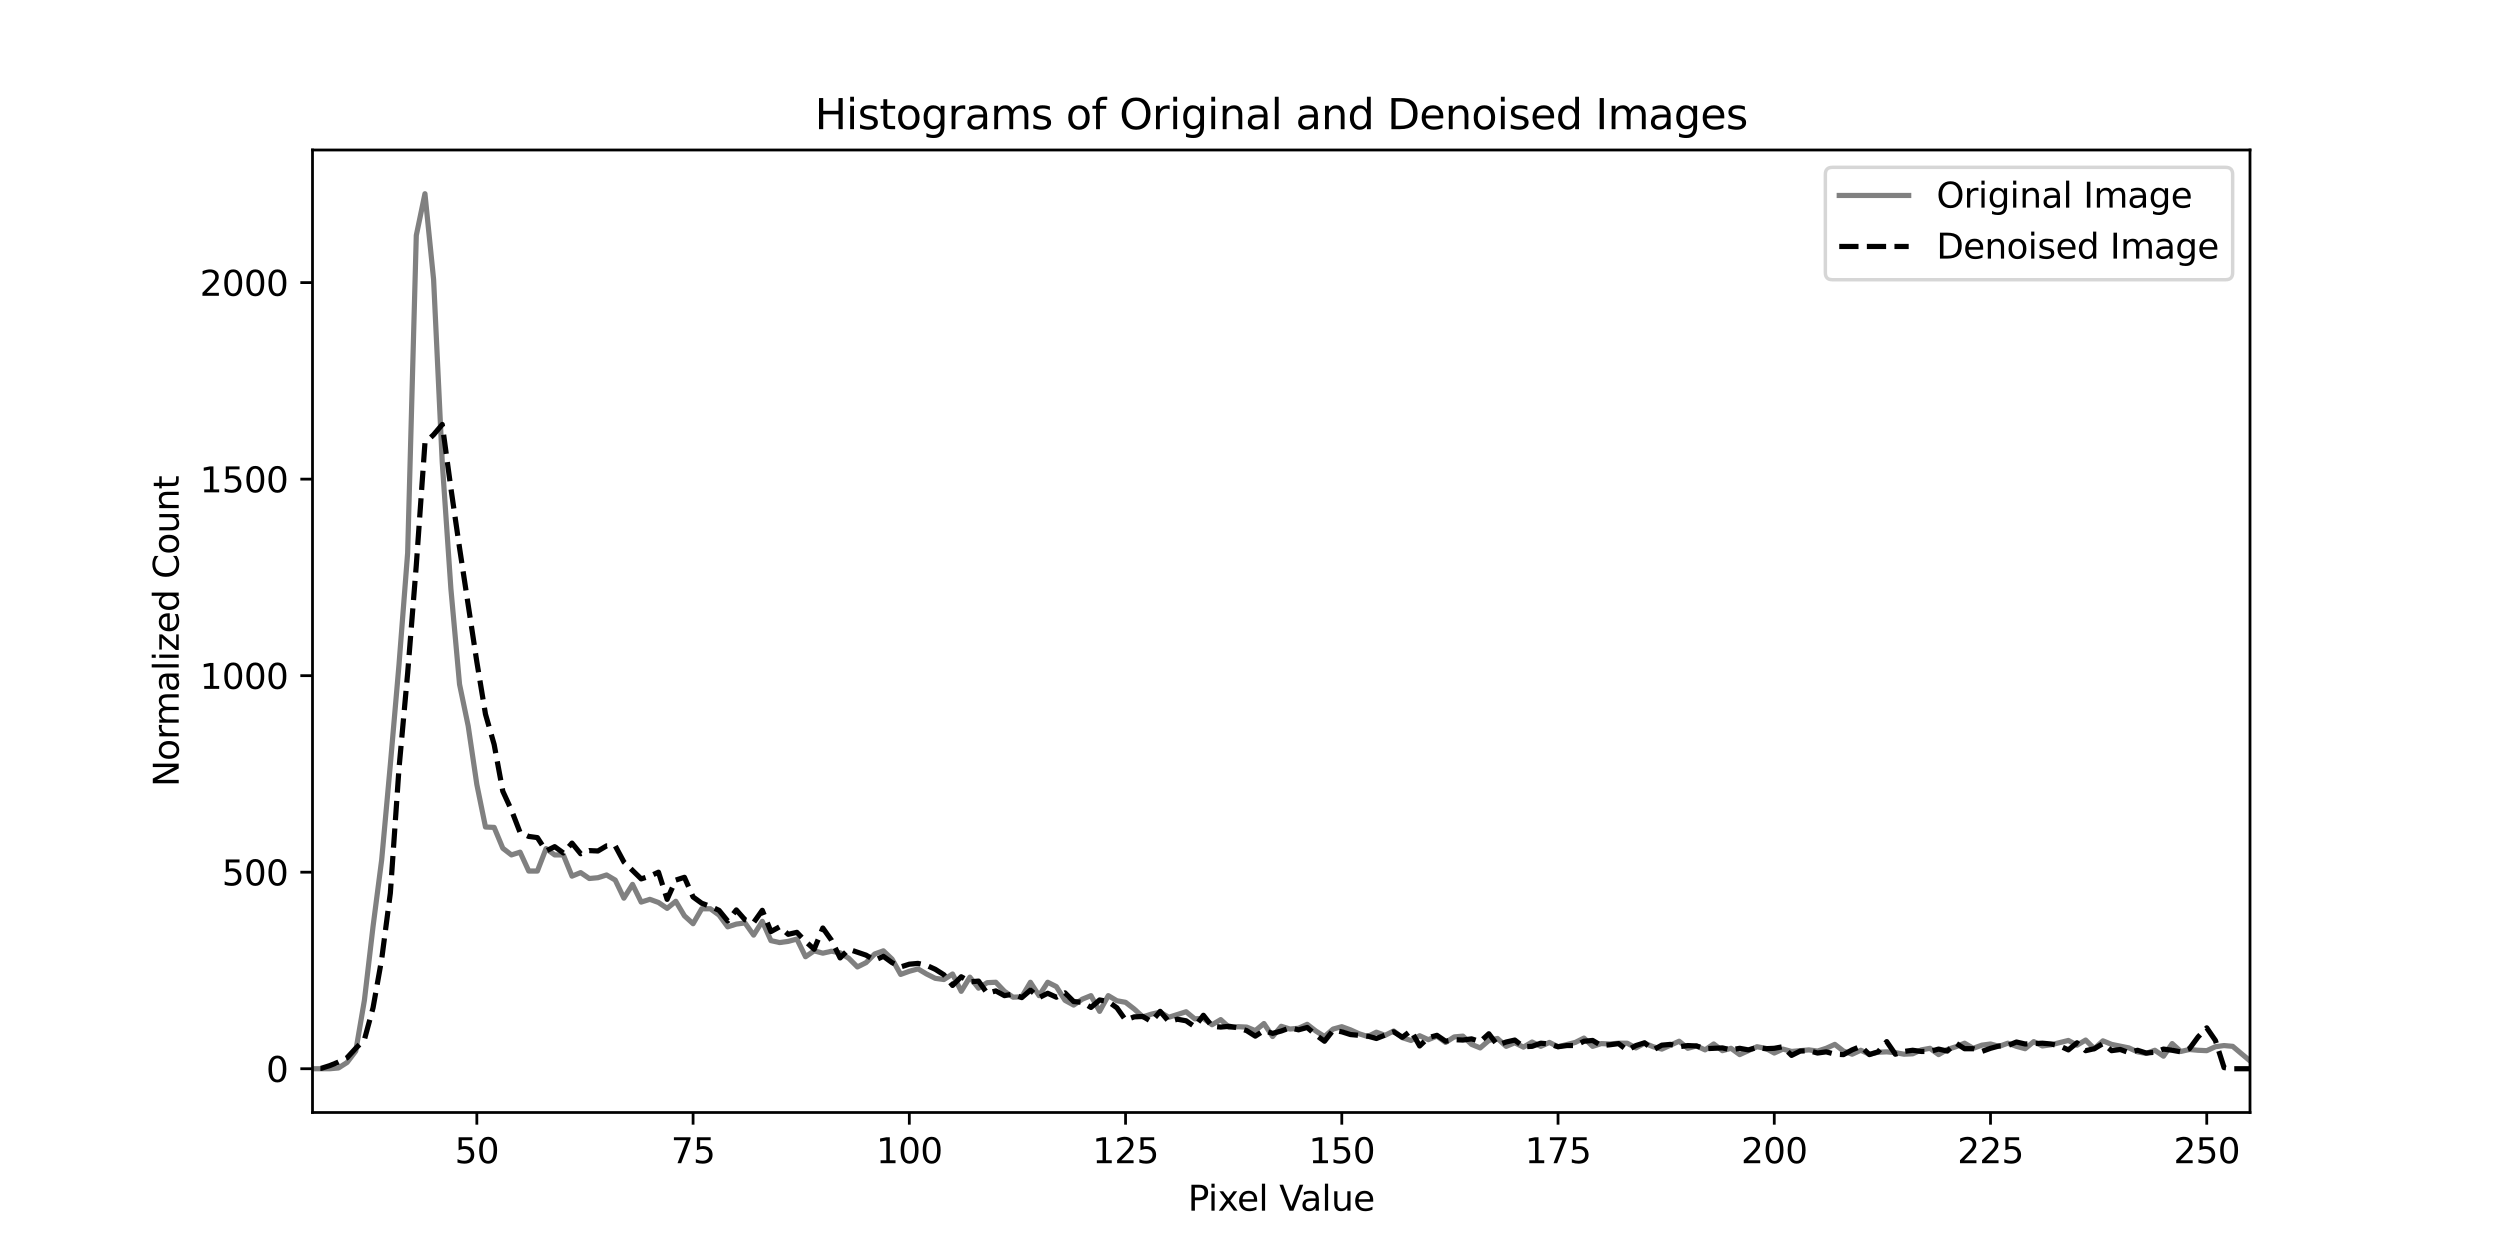 <?xml version="1.0" encoding="utf-8" standalone="no"?>
<!DOCTYPE svg PUBLIC "-//W3C//DTD SVG 1.1//EN"
  "http://www.w3.org/Graphics/SVG/1.1/DTD/svg11.dtd">
<svg xmlns:xlink="http://www.w3.org/1999/xlink" width="720pt" height="360pt" viewBox="0 0 720 360" xmlns="http://www.w3.org/2000/svg" version="1.1">
 <defs>
  <style type="text/css">*{stroke-linejoin: round; stroke-linecap: butt}</style>
 </defs>
 <g id="figure_1">
  <g id="patch_1">
   <path d="M 0 360 
L 720 360 
L 720 0 
L 0 0 
z
" style="fill: #ffffff"/>
  </g>
  <g id="axes_1">
   <g id="patch_2">
    <path d="M 90 320.4 
L 648 320.4 
L 648 43.2 
L 90 43.2 
z
" style="fill: #ffffff"/>
   </g>
   <g id="matplotlib.axis_1">
    <g id="xtick_1">
     <g id="line2d_1">
      <defs>
       <path id="m4e971dd913" d="M 0 0 
L 0 3.5 
" style="stroke: #000000; stroke-width: 0.8"/>
      </defs>
      <g>
       <use xlink:href="#m4e971dd913" x="137.33" y="320.4" style="stroke: #000000; stroke-width: 0.8"/>
      </g>
     </g>
     <g id="text_1">
      <!-- 50 -->
      <g transform="translate(130.968 334.998) scale(0.1 -0.1)">
       <defs>
        <path id="DejaVuSans-35" d="M 691 4666 
L 3169 4666 
L 3169 4134 
L 1269 4134 
L 1269 2991 
Q 1406 3038 1543 3061 
Q 1681 3084 1819 3084 
Q 2600 3084 3056 2656 
Q 3513 2228 3513 1497 
Q 3513 744 3044 326 
Q 2575 -91 1722 -91 
Q 1428 -91 1123 -41 
Q 819 9 494 109 
L 494 744 
Q 775 591 1075 516 
Q 1375 441 1709 441 
Q 2250 441 2565 725 
Q 2881 1009 2881 1497 
Q 2881 1984 2565 2268 
Q 2250 2553 1709 2553 
Q 1456 2553 1204 2497 
Q 953 2441 691 2322 
L 691 4666 
z
" transform="scale(0.016)"/>
        <path id="DejaVuSans-30" d="M 2034 4250 
Q 1547 4250 1301 3770 
Q 1056 3291 1056 2328 
Q 1056 1369 1301 889 
Q 1547 409 2034 409 
Q 2525 409 2770 889 
Q 3016 1369 3016 2328 
Q 3016 3291 2770 3770 
Q 2525 4250 2034 4250 
z
M 2034 4750 
Q 2819 4750 3233 4129 
Q 3647 3509 3647 2328 
Q 3647 1150 3233 529 
Q 2819 -91 2034 -91 
Q 1250 -91 836 529 
Q 422 1150 422 2328 
Q 422 3509 836 4129 
Q 1250 4750 2034 4750 
z
" transform="scale(0.016)"/>
       </defs>
       <use xlink:href="#DejaVuSans-35"/>
       <use xlink:href="#DejaVuSans-30" x="63.623"/>
      </g>
     </g>
    </g>
    <g id="xtick_2">
     <g id="line2d_2">
      <g>
       <use xlink:href="#m4e971dd913" x="199.607" y="320.4" style="stroke: #000000; stroke-width: 0.8"/>
      </g>
     </g>
     <g id="text_2">
      <!-- 75 -->
      <g transform="translate(193.245 334.998) scale(0.1 -0.1)">
       <defs>
        <path id="DejaVuSans-37" d="M 525 4666 
L 3525 4666 
L 3525 4397 
L 1831 0 
L 1172 0 
L 2766 4134 
L 525 4134 
L 525 4666 
z
" transform="scale(0.016)"/>
       </defs>
       <use xlink:href="#DejaVuSans-37"/>
       <use xlink:href="#DejaVuSans-35" x="63.623"/>
      </g>
     </g>
    </g>
    <g id="xtick_3">
     <g id="line2d_3">
      <g>
       <use xlink:href="#m4e971dd913" x="261.884" y="320.4" style="stroke: #000000; stroke-width: 0.8"/>
      </g>
     </g>
     <g id="text_3">
      <!-- 100 -->
      <g transform="translate(252.34 334.998) scale(0.1 -0.1)">
       <defs>
        <path id="DejaVuSans-31" d="M 794 531 
L 1825 531 
L 1825 4091 
L 703 3866 
L 703 4441 
L 1819 4666 
L 2450 4666 
L 2450 531 
L 3481 531 
L 3481 0 
L 794 0 
L 794 531 
z
" transform="scale(0.016)"/>
       </defs>
       <use xlink:href="#DejaVuSans-31"/>
       <use xlink:href="#DejaVuSans-30" x="63.623"/>
       <use xlink:href="#DejaVuSans-30" x="127.246"/>
      </g>
     </g>
    </g>
    <g id="xtick_4">
     <g id="line2d_4">
      <g>
       <use xlink:href="#m4e971dd913" x="324.161" y="320.4" style="stroke: #000000; stroke-width: 0.8"/>
      </g>
     </g>
     <g id="text_4">
      <!-- 125 -->
      <g transform="translate(314.617 334.998) scale(0.1 -0.1)">
       <defs>
        <path id="DejaVuSans-32" d="M 1228 531 
L 3431 531 
L 3431 0 
L 469 0 
L 469 531 
Q 828 903 1448 1529 
Q 2069 2156 2228 2338 
Q 2531 2678 2651 2914 
Q 2772 3150 2772 3378 
Q 2772 3750 2511 3984 
Q 2250 4219 1831 4219 
Q 1534 4219 1204 4116 
Q 875 4013 500 3803 
L 500 4441 
Q 881 4594 1212 4672 
Q 1544 4750 1819 4750 
Q 2544 4750 2975 4387 
Q 3406 4025 3406 3419 
Q 3406 3131 3298 2873 
Q 3191 2616 2906 2266 
Q 2828 2175 2409 1742 
Q 1991 1309 1228 531 
z
" transform="scale(0.016)"/>
       </defs>
       <use xlink:href="#DejaVuSans-31"/>
       <use xlink:href="#DejaVuSans-32" x="63.623"/>
       <use xlink:href="#DejaVuSans-35" x="127.246"/>
      </g>
     </g>
    </g>
    <g id="xtick_5">
     <g id="line2d_5">
      <g>
       <use xlink:href="#m4e971dd913" x="386.438" y="320.4" style="stroke: #000000; stroke-width: 0.8"/>
      </g>
     </g>
     <g id="text_5">
      <!-- 150 -->
      <g transform="translate(376.894 334.998) scale(0.1 -0.1)">
       <use xlink:href="#DejaVuSans-31"/>
       <use xlink:href="#DejaVuSans-35" x="63.623"/>
       <use xlink:href="#DejaVuSans-30" x="127.246"/>
      </g>
     </g>
    </g>
    <g id="xtick_6">
     <g id="line2d_6">
      <g>
       <use xlink:href="#m4e971dd913" x="448.714" y="320.4" style="stroke: #000000; stroke-width: 0.8"/>
      </g>
     </g>
     <g id="text_6">
      <!-- 175 -->
      <g transform="translate(439.171 334.998) scale(0.1 -0.1)">
       <use xlink:href="#DejaVuSans-31"/>
       <use xlink:href="#DejaVuSans-37" x="63.623"/>
       <use xlink:href="#DejaVuSans-35" x="127.246"/>
      </g>
     </g>
    </g>
    <g id="xtick_7">
     <g id="line2d_7">
      <g>
       <use xlink:href="#m4e971dd913" x="510.991" y="320.4" style="stroke: #000000; stroke-width: 0.8"/>
      </g>
     </g>
     <g id="text_7">
      <!-- 200 -->
      <g transform="translate(501.447 334.998) scale(0.1 -0.1)">
       <use xlink:href="#DejaVuSans-32"/>
       <use xlink:href="#DejaVuSans-30" x="63.623"/>
       <use xlink:href="#DejaVuSans-30" x="127.246"/>
      </g>
     </g>
    </g>
    <g id="xtick_8">
     <g id="line2d_8">
      <g>
       <use xlink:href="#m4e971dd913" x="573.268" y="320.4" style="stroke: #000000; stroke-width: 0.8"/>
      </g>
     </g>
     <g id="text_8">
      <!-- 225 -->
      <g transform="translate(563.724 334.998) scale(0.1 -0.1)">
       <use xlink:href="#DejaVuSans-32"/>
       <use xlink:href="#DejaVuSans-32" x="63.623"/>
       <use xlink:href="#DejaVuSans-35" x="127.246"/>
      </g>
     </g>
    </g>
    <g id="xtick_9">
     <g id="line2d_9">
      <g>
       <use xlink:href="#m4e971dd913" x="635.545" y="320.4" style="stroke: #000000; stroke-width: 0.8"/>
      </g>
     </g>
     <g id="text_9">
      <!-- 250 -->
      <g transform="translate(626.001 334.998) scale(0.1 -0.1)">
       <use xlink:href="#DejaVuSans-32"/>
       <use xlink:href="#DejaVuSans-35" x="63.623"/>
       <use xlink:href="#DejaVuSans-30" x="127.246"/>
      </g>
     </g>
    </g>
    <g id="text_10">
     <!-- Pixel Value -->
     <g transform="translate(342.12 348.677) scale(0.1 -0.1)">
      <defs>
       <path id="DejaVuSans-50" d="M 1259 4147 
L 1259 2394 
L 2053 2394 
Q 2494 2394 2734 2622 
Q 2975 2850 2975 3272 
Q 2975 3691 2734 3919 
Q 2494 4147 2053 4147 
L 1259 4147 
z
M 628 4666 
L 2053 4666 
Q 2838 4666 3239 4311 
Q 3641 3956 3641 3272 
Q 3641 2581 3239 2228 
Q 2838 1875 2053 1875 
L 1259 1875 
L 1259 0 
L 628 0 
L 628 4666 
z
" transform="scale(0.016)"/>
       <path id="DejaVuSans-69" d="M 603 3500 
L 1178 3500 
L 1178 0 
L 603 0 
L 603 3500 
z
M 603 4863 
L 1178 4863 
L 1178 4134 
L 603 4134 
L 603 4863 
z
" transform="scale(0.016)"/>
       <path id="DejaVuSans-78" d="M 3513 3500 
L 2247 1797 
L 3578 0 
L 2900 0 
L 1881 1375 
L 863 0 
L 184 0 
L 1544 1831 
L 300 3500 
L 978 3500 
L 1906 2253 
L 2834 3500 
L 3513 3500 
z
" transform="scale(0.016)"/>
       <path id="DejaVuSans-65" d="M 3597 1894 
L 3597 1613 
L 953 1613 
Q 991 1019 1311 708 
Q 1631 397 2203 397 
Q 2534 397 2845 478 
Q 3156 559 3463 722 
L 3463 178 
Q 3153 47 2828 -22 
Q 2503 -91 2169 -91 
Q 1331 -91 842 396 
Q 353 884 353 1716 
Q 353 2575 817 3079 
Q 1281 3584 2069 3584 
Q 2775 3584 3186 3129 
Q 3597 2675 3597 1894 
z
M 3022 2063 
Q 3016 2534 2758 2815 
Q 2500 3097 2075 3097 
Q 1594 3097 1305 2825 
Q 1016 2553 972 2059 
L 3022 2063 
z
" transform="scale(0.016)"/>
       <path id="DejaVuSans-6c" d="M 603 4863 
L 1178 4863 
L 1178 0 
L 603 0 
L 603 4863 
z
" transform="scale(0.016)"/>
       <path id="DejaVuSans-20" transform="scale(0.016)"/>
       <path id="DejaVuSans-56" d="M 1831 0 
L 50 4666 
L 709 4666 
L 2188 738 
L 3669 4666 
L 4325 4666 
L 2547 0 
L 1831 0 
z
" transform="scale(0.016)"/>
       <path id="DejaVuSans-61" d="M 2194 1759 
Q 1497 1759 1228 1600 
Q 959 1441 959 1056 
Q 959 750 1161 570 
Q 1363 391 1709 391 
Q 2188 391 2477 730 
Q 2766 1069 2766 1631 
L 2766 1759 
L 2194 1759 
z
M 3341 1997 
L 3341 0 
L 2766 0 
L 2766 531 
Q 2569 213 2275 61 
Q 1981 -91 1556 -91 
Q 1019 -91 701 211 
Q 384 513 384 1019 
Q 384 1609 779 1909 
Q 1175 2209 1959 2209 
L 2766 2209 
L 2766 2266 
Q 2766 2663 2505 2880 
Q 2244 3097 1772 3097 
Q 1472 3097 1187 3025 
Q 903 2953 641 2809 
L 641 3341 
Q 956 3463 1253 3523 
Q 1550 3584 1831 3584 
Q 2591 3584 2966 3190 
Q 3341 2797 3341 1997 
z
" transform="scale(0.016)"/>
       <path id="DejaVuSans-75" d="M 544 1381 
L 544 3500 
L 1119 3500 
L 1119 1403 
Q 1119 906 1312 657 
Q 1506 409 1894 409 
Q 2359 409 2629 706 
Q 2900 1003 2900 1516 
L 2900 3500 
L 3475 3500 
L 3475 0 
L 2900 0 
L 2900 538 
Q 2691 219 2414 64 
Q 2138 -91 1772 -91 
Q 1169 -91 856 284 
Q 544 659 544 1381 
z
M 1991 3584 
L 1991 3584 
z
" transform="scale(0.016)"/>
      </defs>
      <use xlink:href="#DejaVuSans-50"/>
      <use xlink:href="#DejaVuSans-69" x="58.053"/>
      <use xlink:href="#DejaVuSans-78" x="85.836"/>
      <use xlink:href="#DejaVuSans-65" x="141.891"/>
      <use xlink:href="#DejaVuSans-6c" x="203.414"/>
      <use xlink:href="#DejaVuSans-20" x="231.197"/>
      <use xlink:href="#DejaVuSans-56" x="262.984"/>
      <use xlink:href="#DejaVuSans-61" x="323.643"/>
      <use xlink:href="#DejaVuSans-6c" x="384.922"/>
      <use xlink:href="#DejaVuSans-75" x="412.705"/>
      <use xlink:href="#DejaVuSans-65" x="476.084"/>
     </g>
    </g>
   </g>
   <g id="matplotlib.axis_2">
    <g id="ytick_1">
     <g id="line2d_10">
      <defs>
       <path id="m0059ff1145" d="M 0 0 
L -3.5 0 
" style="stroke: #000000; stroke-width: 0.8"/>
      </defs>
      <g>
       <use xlink:href="#m0059ff1145" x="90" y="307.8" style="stroke: #000000; stroke-width: 0.8"/>
      </g>
     </g>
     <g id="text_11">
      <!-- 0 -->
      <g transform="translate(76.638 311.599) scale(0.1 -0.1)">
       <use xlink:href="#DejaVuSans-30"/>
      </g>
     </g>
    </g>
    <g id="ytick_2">
     <g id="line2d_11">
      <g>
       <use xlink:href="#m0059ff1145" x="90" y="251.196" style="stroke: #000000; stroke-width: 0.8"/>
      </g>
     </g>
     <g id="text_12">
      <!-- 500 -->
      <g transform="translate(63.913 254.995) scale(0.1 -0.1)">
       <use xlink:href="#DejaVuSans-35"/>
       <use xlink:href="#DejaVuSans-30" x="63.623"/>
       <use xlink:href="#DejaVuSans-30" x="127.246"/>
      </g>
     </g>
    </g>
    <g id="ytick_3">
     <g id="line2d_12">
      <g>
       <use xlink:href="#m0059ff1145" x="90" y="194.592" style="stroke: #000000; stroke-width: 0.8"/>
      </g>
     </g>
     <g id="text_13">
      <!-- 1000 -->
      <g transform="translate(57.55 198.392) scale(0.1 -0.1)">
       <use xlink:href="#DejaVuSans-31"/>
       <use xlink:href="#DejaVuSans-30" x="63.623"/>
       <use xlink:href="#DejaVuSans-30" x="127.246"/>
       <use xlink:href="#DejaVuSans-30" x="190.869"/>
      </g>
     </g>
    </g>
    <g id="ytick_4">
     <g id="line2d_13">
      <g>
       <use xlink:href="#m0059ff1145" x="90" y="137.989" style="stroke: #000000; stroke-width: 0.8"/>
      </g>
     </g>
     <g id="text_14">
      <!-- 1500 -->
      <g transform="translate(57.55 141.788) scale(0.1 -0.1)">
       <use xlink:href="#DejaVuSans-31"/>
       <use xlink:href="#DejaVuSans-35" x="63.623"/>
       <use xlink:href="#DejaVuSans-30" x="127.246"/>
       <use xlink:href="#DejaVuSans-30" x="190.869"/>
      </g>
     </g>
    </g>
    <g id="ytick_5">
     <g id="line2d_14">
      <g>
       <use xlink:href="#m0059ff1145" x="90" y="81.385" style="stroke: #000000; stroke-width: 0.8"/>
      </g>
     </g>
     <g id="text_15">
      <!-- 2000 -->
      <g transform="translate(57.55 85.184) scale(0.1 -0.1)">
       <use xlink:href="#DejaVuSans-32"/>
       <use xlink:href="#DejaVuSans-30" x="63.623"/>
       <use xlink:href="#DejaVuSans-30" x="127.246"/>
       <use xlink:href="#DejaVuSans-30" x="190.869"/>
      </g>
     </g>
    </g>
    <g id="text_16">
     <!-- Normalized Count -->
     <g transform="translate(51.47 226.593) rotate(-90) scale(0.1 -0.1)">
      <defs>
       <path id="DejaVuSans-4e" d="M 628 4666 
L 1478 4666 
L 3547 763 
L 3547 4666 
L 4159 4666 
L 4159 0 
L 3309 0 
L 1241 3903 
L 1241 0 
L 628 0 
L 628 4666 
z
" transform="scale(0.016)"/>
       <path id="DejaVuSans-6f" d="M 1959 3097 
Q 1497 3097 1228 2736 
Q 959 2375 959 1747 
Q 959 1119 1226 758 
Q 1494 397 1959 397 
Q 2419 397 2687 759 
Q 2956 1122 2956 1747 
Q 2956 2369 2687 2733 
Q 2419 3097 1959 3097 
z
M 1959 3584 
Q 2709 3584 3137 3096 
Q 3566 2609 3566 1747 
Q 3566 888 3137 398 
Q 2709 -91 1959 -91 
Q 1206 -91 779 398 
Q 353 888 353 1747 
Q 353 2609 779 3096 
Q 1206 3584 1959 3584 
z
" transform="scale(0.016)"/>
       <path id="DejaVuSans-72" d="M 2631 2963 
Q 2534 3019 2420 3045 
Q 2306 3072 2169 3072 
Q 1681 3072 1420 2755 
Q 1159 2438 1159 1844 
L 1159 0 
L 581 0 
L 581 3500 
L 1159 3500 
L 1159 2956 
Q 1341 3275 1631 3429 
Q 1922 3584 2338 3584 
Q 2397 3584 2469 3576 
Q 2541 3569 2628 3553 
L 2631 2963 
z
" transform="scale(0.016)"/>
       <path id="DejaVuSans-6d" d="M 3328 2828 
Q 3544 3216 3844 3400 
Q 4144 3584 4550 3584 
Q 5097 3584 5394 3201 
Q 5691 2819 5691 2113 
L 5691 0 
L 5113 0 
L 5113 2094 
Q 5113 2597 4934 2840 
Q 4756 3084 4391 3084 
Q 3944 3084 3684 2787 
Q 3425 2491 3425 1978 
L 3425 0 
L 2847 0 
L 2847 2094 
Q 2847 2600 2669 2842 
Q 2491 3084 2119 3084 
Q 1678 3084 1418 2786 
Q 1159 2488 1159 1978 
L 1159 0 
L 581 0 
L 581 3500 
L 1159 3500 
L 1159 2956 
Q 1356 3278 1631 3431 
Q 1906 3584 2284 3584 
Q 2666 3584 2933 3390 
Q 3200 3197 3328 2828 
z
" transform="scale(0.016)"/>
       <path id="DejaVuSans-7a" d="M 353 3500 
L 3084 3500 
L 3084 2975 
L 922 459 
L 3084 459 
L 3084 0 
L 275 0 
L 275 525 
L 2438 3041 
L 353 3041 
L 353 3500 
z
" transform="scale(0.016)"/>
       <path id="DejaVuSans-64" d="M 2906 2969 
L 2906 4863 
L 3481 4863 
L 3481 0 
L 2906 0 
L 2906 525 
Q 2725 213 2448 61 
Q 2172 -91 1784 -91 
Q 1150 -91 751 415 
Q 353 922 353 1747 
Q 353 2572 751 3078 
Q 1150 3584 1784 3584 
Q 2172 3584 2448 3432 
Q 2725 3281 2906 2969 
z
M 947 1747 
Q 947 1113 1208 752 
Q 1469 391 1925 391 
Q 2381 391 2643 752 
Q 2906 1113 2906 1747 
Q 2906 2381 2643 2742 
Q 2381 3103 1925 3103 
Q 1469 3103 1208 2742 
Q 947 2381 947 1747 
z
" transform="scale(0.016)"/>
       <path id="DejaVuSans-43" d="M 4122 4306 
L 4122 3641 
Q 3803 3938 3442 4084 
Q 3081 4231 2675 4231 
Q 1875 4231 1450 3742 
Q 1025 3253 1025 2328 
Q 1025 1406 1450 917 
Q 1875 428 2675 428 
Q 3081 428 3442 575 
Q 3803 722 4122 1019 
L 4122 359 
Q 3791 134 3420 21 
Q 3050 -91 2638 -91 
Q 1578 -91 968 557 
Q 359 1206 359 2328 
Q 359 3453 968 4101 
Q 1578 4750 2638 4750 
Q 3056 4750 3426 4639 
Q 3797 4528 4122 4306 
z
" transform="scale(0.016)"/>
       <path id="DejaVuSans-6e" d="M 3513 2113 
L 3513 0 
L 2938 0 
L 2938 2094 
Q 2938 2591 2744 2837 
Q 2550 3084 2163 3084 
Q 1697 3084 1428 2787 
Q 1159 2491 1159 1978 
L 1159 0 
L 581 0 
L 581 3500 
L 1159 3500 
L 1159 2956 
Q 1366 3272 1645 3428 
Q 1925 3584 2291 3584 
Q 2894 3584 3203 3211 
Q 3513 2838 3513 2113 
z
" transform="scale(0.016)"/>
       <path id="DejaVuSans-74" d="M 1172 4494 
L 1172 3500 
L 2356 3500 
L 2356 3053 
L 1172 3053 
L 1172 1153 
Q 1172 725 1289 603 
Q 1406 481 1766 481 
L 2356 481 
L 2356 0 
L 1766 0 
Q 1100 0 847 248 
Q 594 497 594 1153 
L 594 3053 
L 172 3053 
L 172 3500 
L 594 3500 
L 594 4494 
L 1172 4494 
z
" transform="scale(0.016)"/>
      </defs>
      <use xlink:href="#DejaVuSans-4e"/>
      <use xlink:href="#DejaVuSans-6f" x="74.805"/>
      <use xlink:href="#DejaVuSans-72" x="135.986"/>
      <use xlink:href="#DejaVuSans-6d" x="175.35"/>
      <use xlink:href="#DejaVuSans-61" x="272.762"/>
      <use xlink:href="#DejaVuSans-6c" x="334.041"/>
      <use xlink:href="#DejaVuSans-69" x="361.824"/>
      <use xlink:href="#DejaVuSans-7a" x="389.607"/>
      <use xlink:href="#DejaVuSans-65" x="442.098"/>
      <use xlink:href="#DejaVuSans-64" x="503.621"/>
      <use xlink:href="#DejaVuSans-20" x="567.098"/>
      <use xlink:href="#DejaVuSans-43" x="598.885"/>
      <use xlink:href="#DejaVuSans-6f" x="668.709"/>
      <use xlink:href="#DejaVuSans-75" x="729.891"/>
      <use xlink:href="#DejaVuSans-6e" x="793.27"/>
      <use xlink:href="#DejaVuSans-74" x="856.648"/>
     </g>
    </g>
   </g>
   <g id="line2d_15">
    <path d="M 12.777 307.8 
L 94.982 307.8 
L 97.473 307.574 
L 99.964 305.989 
L 102.455 302.706 
L 104.946 288.102 
L 107.438 266.819 
L 109.929 247.574 
L 112.42 220.177 
L 114.911 191.423 
L 117.402 159.272 
L 119.893 67.8 
L 122.384 55.8 
L 124.875 80.479 
L 127.366 133.121 
L 129.857 169.574 
L 132.348 197.083 
L 134.839 209.083 
L 137.33 225.951 
L 139.821 238.177 
L 142.312 238.291 
L 144.804 244.291 
L 147.295 246.215 
L 149.786 245.423 
L 152.277 250.857 
L 154.768 250.857 
L 157.259 244.404 
L 159.75 246.215 
L 162.241 246.215 
L 164.732 252.328 
L 167.223 251.309 
L 169.714 253.008 
L 172.205 252.781 
L 174.696 251.989 
L 177.188 253.46 
L 179.679 258.668 
L 182.17 254.706 
L 184.661 259.8 
L 187.152 259.008 
L 189.643 259.913 
L 192.134 261.611 
L 194.625 259.574 
L 197.116 263.762 
L 199.607 266.026 
L 202.098 261.725 
L 204.589 261.725 
L 207.08 263.536 
L 209.571 266.932 
L 212.062 266.14 
L 214.554 265.8 
L 217.045 269.309 
L 219.536 265.347 
L 222.027 270.894 
L 224.518 271.46 
L 227.009 271.121 
L 229.5 270.442 
L 231.991 275.536 
L 234.482 273.838 
L 236.973 274.517 
L 239.464 273.951 
L 241.955 274.404 
L 244.446 275.989 
L 246.938 278.479 
L 249.429 277.234 
L 251.92 274.743 
L 254.411 273.838 
L 256.902 276.215 
L 259.393 280.63 
L 261.884 279.725 
L 264.375 279.045 
L 266.866 280.517 
L 269.357 281.762 
L 271.848 282.102 
L 274.339 280.517 
L 276.83 285.498 
L 279.321 281.423 
L 281.812 284.592 
L 284.304 283.008 
L 286.795 282.894 
L 289.286 285.498 
L 291.777 287.196 
L 294.268 287.083 
L 296.759 282.894 
L 299.25 286.743 
L 301.741 282.894 
L 304.232 284.14 
L 306.723 288.102 
L 309.214 289.46 
L 311.705 287.762 
L 314.196 286.743 
L 316.688 291.272 
L 319.179 286.743 
L 321.67 288.215 
L 324.161 288.668 
L 326.652 290.592 
L 329.143 292.857 
L 331.634 292.064 
L 334.125 291.498 
L 336.616 292.97 
L 341.598 291.385 
L 344.089 293.423 
L 346.58 293.309 
L 349.071 295.121 
L 351.562 293.649 
L 354.054 295.913 
L 356.545 295.687 
L 359.036 295.8 
L 361.527 296.819 
L 364.018 294.781 
L 366.509 298.517 
L 369 295.574 
L 371.491 296.366 
L 373.982 296.14 
L 376.473 295.008 
L 378.964 296.932 
L 381.455 298.517 
L 383.946 296.366 
L 386.438 295.687 
L 388.929 296.592 
L 391.42 297.725 
L 393.911 298.517 
L 396.402 297.272 
L 398.893 298.177 
L 401.384 296.932 
L 403.875 298.857 
L 406.366 299.649 
L 408.857 298.291 
L 411.348 299.423 
L 413.839 298.404 
L 416.33 300.215 
L 418.821 298.63 
L 421.312 298.404 
L 423.804 300.781 
L 426.295 301.8 
L 428.786 299.649 
L 431.277 299.083 
L 433.768 301.347 
L 436.259 300.328 
L 438.75 301.574 
L 441.241 300.102 
L 443.732 301.347 
L 446.223 300.215 
L 448.714 301.46 
L 453.696 300.215 
L 456.188 298.97 
L 458.679 301.347 
L 461.17 300.555 
L 463.661 300.668 
L 466.152 300.442 
L 468.643 300.442 
L 471.134 301.8 
L 473.625 300.442 
L 476.116 301.46 
L 478.607 302.14 
L 483.589 299.875 
L 486.08 301.913 
L 488.571 301.234 
L 491.062 302.366 
L 493.554 300.668 
L 496.045 302.592 
L 498.536 301.913 
L 501.027 303.725 
L 506.009 301.46 
L 508.5 301.913 
L 510.991 303.272 
L 513.482 302.14 
L 515.973 302.819 
L 520.955 302.366 
L 523.446 302.706 
L 525.938 301.913 
L 528.429 300.781 
L 530.92 302.706 
L 533.411 303.611 
L 535.902 302.479 
L 538.393 303.611 
L 540.884 303.045 
L 543.375 302.932 
L 545.866 303.158 
L 548.357 303.611 
L 550.848 303.498 
L 553.339 302.366 
L 555.83 301.913 
L 558.321 303.725 
L 560.812 302.253 
L 563.304 301.46 
L 565.795 300.442 
L 568.286 301.913 
L 570.777 301.008 
L 573.268 300.668 
L 575.759 301.347 
L 578.25 300.442 
L 580.741 301.347 
L 583.232 302.026 
L 585.723 299.989 
L 588.214 301.234 
L 590.705 300.894 
L 595.688 299.649 
L 598.179 301.008 
L 600.67 299.536 
L 603.161 302.026 
L 605.652 299.762 
L 608.143 300.781 
L 613.125 301.8 
L 615.616 302.932 
L 618.107 303.385 
L 620.598 302.479 
L 623.089 304.177 
L 625.58 300.555 
L 628.071 302.819 
L 630.562 302.253 
L 633.054 302.479 
L 635.545 302.592 
L 638.036 301.46 
L 640.527 301.121 
L 643.018 301.347 
L 648 305.536 
L 648 305.536 
" clip-path="url(#pa3c2c3cef3)" style="fill: none; stroke: #808080; stroke-width: 1.5; stroke-linecap: square"/>
   </g>
   <g id="line2d_16">
    <path d="M 12.777 307.8 
L 87.509 307.8 
L 90 307.687 
L 92.491 307.687 
L 94.982 306.894 
L 97.473 305.875 
L 99.964 304.63 
L 102.455 301.913 
L 104.946 299.423 
L 107.438 290.253 
L 109.929 276.215 
L 112.42 257.196 
L 114.911 221.309 
L 117.402 193.913 
L 119.893 162.781 
L 122.384 127.574 
L 124.875 125.196 
L 127.366 122.253 
L 129.857 140.592 
L 132.348 157.8 
L 137.33 190.63 
L 139.821 205.687 
L 142.312 214.404 
L 144.804 227.875 
L 147.295 233.309 
L 149.786 239.762 
L 152.277 240.894 
L 154.768 241.234 
L 157.259 245.083 
L 159.75 243.838 
L 162.241 245.649 
L 164.732 242.819 
L 167.223 245.875 
L 169.714 244.97 
L 172.205 245.083 
L 174.696 243.611 
L 177.188 243.611 
L 179.679 248.253 
L 184.661 253.121 
L 187.152 252.328 
L 189.643 251.196 
L 192.134 259.008 
L 194.625 253.46 
L 197.116 252.668 
L 199.607 258.328 
L 202.098 260.14 
L 204.589 261.045 
L 207.08 262.177 
L 209.571 265.234 
L 212.062 262.064 
L 214.554 264.894 
L 217.045 265.687 
L 219.536 262.177 
L 222.027 268.291 
L 224.518 266.932 
L 227.009 269.083 
L 229.5 268.517 
L 231.991 271.121 
L 234.482 273.385 
L 236.973 267.272 
L 239.464 270.781 
L 241.955 275.875 
L 244.446 273.385 
L 249.429 275.083 
L 251.92 276.555 
L 254.411 275.423 
L 256.902 277.234 
L 259.393 278.479 
L 261.884 277.687 
L 264.375 277.46 
L 266.866 278.026 
L 269.357 279.158 
L 271.848 280.743 
L 274.339 283.8 
L 276.83 281.309 
L 279.321 282.781 
L 281.812 282.555 
L 284.304 286.064 
L 286.795 285.385 
L 289.286 286.743 
L 291.777 286.291 
L 294.268 287.309 
L 296.759 285.158 
L 299.25 287.309 
L 301.741 286.064 
L 304.232 287.196 
L 306.723 285.951 
L 309.214 288.442 
L 311.705 288.668 
L 314.196 290.14 
L 316.688 287.989 
L 319.179 288.442 
L 321.67 290.253 
L 324.161 293.762 
L 326.652 292.857 
L 329.143 292.743 
L 331.634 294.215 
L 334.125 291.272 
L 336.616 294.215 
L 339.107 293.536 
L 341.598 293.989 
L 344.089 295.687 
L 346.58 292.404 
L 349.071 295.574 
L 351.562 295.8 
L 354.054 295.574 
L 356.545 296.026 
L 359.036 296.819 
L 361.527 298.404 
L 364.018 296.819 
L 366.509 297.611 
L 369 296.932 
L 371.491 296.026 
L 373.982 296.592 
L 376.473 295.913 
L 378.964 298.064 
L 381.455 299.875 
L 383.946 296.706 
L 386.438 297.158 
L 388.929 297.951 
L 393.911 298.404 
L 396.402 299.083 
L 401.384 297.158 
L 403.875 298.743 
L 406.366 296.819 
L 408.857 301.234 
L 411.348 298.857 
L 413.839 298.177 
L 416.33 299.875 
L 418.821 299.423 
L 421.312 299.536 
L 423.804 299.196 
L 426.295 299.989 
L 428.786 297.725 
L 431.277 301.008 
L 433.768 300.102 
L 436.259 299.536 
L 438.75 301.46 
L 441.241 301.347 
L 443.732 300.442 
L 446.223 300.668 
L 448.714 301.46 
L 451.205 301.121 
L 453.696 301.121 
L 456.188 299.875 
L 458.679 299.649 
L 461.17 301.121 
L 463.661 300.894 
L 466.152 300.555 
L 468.643 302.479 
L 471.134 301.121 
L 473.625 300.328 
L 476.116 302.366 
L 478.607 301.008 
L 481.098 300.781 
L 483.589 301.46 
L 486.08 301.121 
L 488.571 301.234 
L 491.062 302.026 
L 496.045 301.8 
L 498.536 302.366 
L 501.027 301.913 
L 503.518 302.366 
L 506.009 301.687 
L 508.5 302.026 
L 510.991 301.913 
L 513.482 301.46 
L 515.973 303.951 
L 518.464 302.706 
L 520.955 302.592 
L 523.446 303.272 
L 525.938 302.932 
L 528.429 303.611 
L 530.92 303.725 
L 533.411 302.366 
L 535.902 301.347 
L 538.393 303.725 
L 540.884 302.932 
L 543.375 299.989 
L 545.866 303.611 
L 548.357 302.819 
L 550.848 302.479 
L 553.339 302.819 
L 555.83 302.819 
L 558.321 302.14 
L 560.812 302.706 
L 563.304 300.442 
L 565.795 302.026 
L 568.286 302.026 
L 570.777 302.819 
L 573.268 301.913 
L 575.759 301.234 
L 578.25 301.121 
L 580.741 300.102 
L 583.232 300.668 
L 588.214 300.442 
L 590.705 300.668 
L 593.196 301.234 
L 595.688 302.366 
L 598.179 300.328 
L 600.67 302.592 
L 603.161 302.026 
L 605.652 300.555 
L 608.143 302.592 
L 610.634 302.253 
L 613.125 303.158 
L 615.616 302.479 
L 618.107 303.272 
L 620.598 303.045 
L 623.089 302.14 
L 625.58 302.479 
L 628.071 302.932 
L 630.562 302.026 
L 633.054 298.63 
L 635.545 296.026 
L 638.036 299.649 
L 640.527 307.46 
L 643.018 307.8 
L 648 307.8 
L 648 307.8 
" clip-path="url(#pa3c2c3cef3)" style="fill: none; stroke-dasharray: 5.55,2.4; stroke-dashoffset: 0; stroke: #000000; stroke-width: 1.5"/>
   </g>
   <g id="patch_3">
    <path d="M 90 320.4 
L 90 43.2 
" style="fill: none; stroke: #000000; stroke-width: 0.8; stroke-linejoin: miter; stroke-linecap: square"/>
   </g>
   <g id="patch_4">
    <path d="M 648 320.4 
L 648 43.2 
" style="fill: none; stroke: #000000; stroke-width: 0.8; stroke-linejoin: miter; stroke-linecap: square"/>
   </g>
   <g id="patch_5">
    <path d="M 90 320.4 
L 648 320.4 
" style="fill: none; stroke: #000000; stroke-width: 0.8; stroke-linejoin: miter; stroke-linecap: square"/>
   </g>
   <g id="patch_6">
    <path d="M 90 43.2 
L 648 43.2 
" style="fill: none; stroke: #000000; stroke-width: 0.8; stroke-linejoin: miter; stroke-linecap: square"/>
   </g>
   <g id="text_17">
    <!-- Histograms of Original and Denoised Images -->
    <g transform="translate(234.667 37.2) scale(0.12 -0.12)">
     <defs>
      <path id="DejaVuSans-48" d="M 628 4666 
L 1259 4666 
L 1259 2753 
L 3553 2753 
L 3553 4666 
L 4184 4666 
L 4184 0 
L 3553 0 
L 3553 2222 
L 1259 2222 
L 1259 0 
L 628 0 
L 628 4666 
z
" transform="scale(0.016)"/>
      <path id="DejaVuSans-73" d="M 2834 3397 
L 2834 2853 
Q 2591 2978 2328 3040 
Q 2066 3103 1784 3103 
Q 1356 3103 1142 2972 
Q 928 2841 928 2578 
Q 928 2378 1081 2264 
Q 1234 2150 1697 2047 
L 1894 2003 
Q 2506 1872 2764 1633 
Q 3022 1394 3022 966 
Q 3022 478 2636 193 
Q 2250 -91 1575 -91 
Q 1294 -91 989 -36 
Q 684 19 347 128 
L 347 722 
Q 666 556 975 473 
Q 1284 391 1588 391 
Q 1994 391 2212 530 
Q 2431 669 2431 922 
Q 2431 1156 2273 1281 
Q 2116 1406 1581 1522 
L 1381 1569 
Q 847 1681 609 1914 
Q 372 2147 372 2553 
Q 372 3047 722 3315 
Q 1072 3584 1716 3584 
Q 2034 3584 2315 3537 
Q 2597 3491 2834 3397 
z
" transform="scale(0.016)"/>
      <path id="DejaVuSans-67" d="M 2906 1791 
Q 2906 2416 2648 2759 
Q 2391 3103 1925 3103 
Q 1463 3103 1205 2759 
Q 947 2416 947 1791 
Q 947 1169 1205 825 
Q 1463 481 1925 481 
Q 2391 481 2648 825 
Q 2906 1169 2906 1791 
z
M 3481 434 
Q 3481 -459 3084 -895 
Q 2688 -1331 1869 -1331 
Q 1566 -1331 1297 -1286 
Q 1028 -1241 775 -1147 
L 775 -588 
Q 1028 -725 1275 -790 
Q 1522 -856 1778 -856 
Q 2344 -856 2625 -561 
Q 2906 -266 2906 331 
L 2906 616 
Q 2728 306 2450 153 
Q 2172 0 1784 0 
Q 1141 0 747 490 
Q 353 981 353 1791 
Q 353 2603 747 3093 
Q 1141 3584 1784 3584 
Q 2172 3584 2450 3431 
Q 2728 3278 2906 2969 
L 2906 3500 
L 3481 3500 
L 3481 434 
z
" transform="scale(0.016)"/>
      <path id="DejaVuSans-66" d="M 2375 4863 
L 2375 4384 
L 1825 4384 
Q 1516 4384 1395 4259 
Q 1275 4134 1275 3809 
L 1275 3500 
L 2222 3500 
L 2222 3053 
L 1275 3053 
L 1275 0 
L 697 0 
L 697 3053 
L 147 3053 
L 147 3500 
L 697 3500 
L 697 3744 
Q 697 4328 969 4595 
Q 1241 4863 1831 4863 
L 2375 4863 
z
" transform="scale(0.016)"/>
      <path id="DejaVuSans-4f" d="M 2522 4238 
Q 1834 4238 1429 3725 
Q 1025 3213 1025 2328 
Q 1025 1447 1429 934 
Q 1834 422 2522 422 
Q 3209 422 3611 934 
Q 4013 1447 4013 2328 
Q 4013 3213 3611 3725 
Q 3209 4238 2522 4238 
z
M 2522 4750 
Q 3503 4750 4090 4092 
Q 4678 3434 4678 2328 
Q 4678 1225 4090 567 
Q 3503 -91 2522 -91 
Q 1538 -91 948 565 
Q 359 1222 359 2328 
Q 359 3434 948 4092 
Q 1538 4750 2522 4750 
z
" transform="scale(0.016)"/>
      <path id="DejaVuSans-44" d="M 1259 4147 
L 1259 519 
L 2022 519 
Q 2988 519 3436 956 
Q 3884 1394 3884 2338 
Q 3884 3275 3436 3711 
Q 2988 4147 2022 4147 
L 1259 4147 
z
M 628 4666 
L 1925 4666 
Q 3281 4666 3915 4102 
Q 4550 3538 4550 2338 
Q 4550 1131 3912 565 
Q 3275 0 1925 0 
L 628 0 
L 628 4666 
z
" transform="scale(0.016)"/>
      <path id="DejaVuSans-49" d="M 628 4666 
L 1259 4666 
L 1259 0 
L 628 0 
L 628 4666 
z
" transform="scale(0.016)"/>
     </defs>
     <use xlink:href="#DejaVuSans-48"/>
     <use xlink:href="#DejaVuSans-69" x="75.195"/>
     <use xlink:href="#DejaVuSans-73" x="102.979"/>
     <use xlink:href="#DejaVuSans-74" x="155.078"/>
     <use xlink:href="#DejaVuSans-6f" x="194.287"/>
     <use xlink:href="#DejaVuSans-67" x="255.469"/>
     <use xlink:href="#DejaVuSans-72" x="318.945"/>
     <use xlink:href="#DejaVuSans-61" x="360.059"/>
     <use xlink:href="#DejaVuSans-6d" x="421.338"/>
     <use xlink:href="#DejaVuSans-73" x="518.75"/>
     <use xlink:href="#DejaVuSans-20" x="570.85"/>
     <use xlink:href="#DejaVuSans-6f" x="602.637"/>
     <use xlink:href="#DejaVuSans-66" x="663.818"/>
     <use xlink:href="#DejaVuSans-20" x="699.023"/>
     <use xlink:href="#DejaVuSans-4f" x="730.811"/>
     <use xlink:href="#DejaVuSans-72" x="809.521"/>
     <use xlink:href="#DejaVuSans-69" x="850.635"/>
     <use xlink:href="#DejaVuSans-67" x="878.418"/>
     <use xlink:href="#DejaVuSans-69" x="941.895"/>
     <use xlink:href="#DejaVuSans-6e" x="969.678"/>
     <use xlink:href="#DejaVuSans-61" x="1033.057"/>
     <use xlink:href="#DejaVuSans-6c" x="1094.336"/>
     <use xlink:href="#DejaVuSans-20" x="1122.119"/>
     <use xlink:href="#DejaVuSans-61" x="1153.906"/>
     <use xlink:href="#DejaVuSans-6e" x="1215.186"/>
     <use xlink:href="#DejaVuSans-64" x="1278.564"/>
     <use xlink:href="#DejaVuSans-20" x="1342.041"/>
     <use xlink:href="#DejaVuSans-44" x="1373.828"/>
     <use xlink:href="#DejaVuSans-65" x="1450.83"/>
     <use xlink:href="#DejaVuSans-6e" x="1512.354"/>
     <use xlink:href="#DejaVuSans-6f" x="1575.732"/>
     <use xlink:href="#DejaVuSans-69" x="1636.914"/>
     <use xlink:href="#DejaVuSans-73" x="1664.697"/>
     <use xlink:href="#DejaVuSans-65" x="1716.797"/>
     <use xlink:href="#DejaVuSans-64" x="1778.32"/>
     <use xlink:href="#DejaVuSans-20" x="1841.797"/>
     <use xlink:href="#DejaVuSans-49" x="1873.584"/>
     <use xlink:href="#DejaVuSans-6d" x="1903.076"/>
     <use xlink:href="#DejaVuSans-61" x="2000.488"/>
     <use xlink:href="#DejaVuSans-67" x="2061.768"/>
     <use xlink:href="#DejaVuSans-65" x="2125.244"/>
     <use xlink:href="#DejaVuSans-73" x="2186.768"/>
    </g>
   </g>
   <g id="legend_1">
    <g id="patch_7">
     <path d="M 527.703 80.556 
L 641 80.556 
Q 643 80.556 643 78.556 
L 643 50.2 
Q 643 48.2 641 48.2 
L 527.703 48.2 
Q 525.703 48.2 525.703 50.2 
L 525.703 78.556 
Q 525.703 80.556 527.703 80.556 
z
" style="fill: #ffffff; opacity: 0.8; stroke: #cccccc; stroke-linejoin: miter"/>
    </g>
    <g id="line2d_17">
     <path d="M 529.703 56.298 
L 539.703 56.298 
L 549.703 56.298 
" style="fill: none; stroke: #808080; stroke-width: 1.5; stroke-linecap: square"/>
    </g>
    <g id="text_18">
     <!-- Original Image -->
     <g transform="translate(557.703 59.798) scale(0.1 -0.1)">
      <use xlink:href="#DejaVuSans-4f"/>
      <use xlink:href="#DejaVuSans-72" x="78.711"/>
      <use xlink:href="#DejaVuSans-69" x="119.824"/>
      <use xlink:href="#DejaVuSans-67" x="147.607"/>
      <use xlink:href="#DejaVuSans-69" x="211.084"/>
      <use xlink:href="#DejaVuSans-6e" x="238.867"/>
      <use xlink:href="#DejaVuSans-61" x="302.246"/>
      <use xlink:href="#DejaVuSans-6c" x="363.525"/>
      <use xlink:href="#DejaVuSans-20" x="391.309"/>
      <use xlink:href="#DejaVuSans-49" x="423.096"/>
      <use xlink:href="#DejaVuSans-6d" x="452.588"/>
      <use xlink:href="#DejaVuSans-61" x="550"/>
      <use xlink:href="#DejaVuSans-67" x="611.279"/>
      <use xlink:href="#DejaVuSans-65" x="674.756"/>
     </g>
    </g>
    <g id="line2d_18">
     <path d="M 529.703 70.977 
L 539.703 70.977 
L 549.703 70.977 
" style="fill: none; stroke-dasharray: 5.55,2.4; stroke-dashoffset: 0; stroke: #000000; stroke-width: 1.5"/>
    </g>
    <g id="text_19">
     <!-- Denoised Image -->
     <g transform="translate(557.703 74.477) scale(0.1 -0.1)">
      <use xlink:href="#DejaVuSans-44"/>
      <use xlink:href="#DejaVuSans-65" x="77.002"/>
      <use xlink:href="#DejaVuSans-6e" x="138.525"/>
      <use xlink:href="#DejaVuSans-6f" x="201.904"/>
      <use xlink:href="#DejaVuSans-69" x="263.086"/>
      <use xlink:href="#DejaVuSans-73" x="290.869"/>
      <use xlink:href="#DejaVuSans-65" x="342.969"/>
      <use xlink:href="#DejaVuSans-64" x="404.492"/>
      <use xlink:href="#DejaVuSans-20" x="467.969"/>
      <use xlink:href="#DejaVuSans-49" x="499.756"/>
      <use xlink:href="#DejaVuSans-6d" x="529.248"/>
      <use xlink:href="#DejaVuSans-61" x="626.66"/>
      <use xlink:href="#DejaVuSans-67" x="687.939"/>
      <use xlink:href="#DejaVuSans-65" x="751.416"/>
     </g>
    </g>
   </g>
  </g>
 </g>
 <defs>
  <clipPath id="pa3c2c3cef3">
   <rect x="90" y="43.2" width="558" height="277.2"/>
  </clipPath>
 </defs>
</svg>

